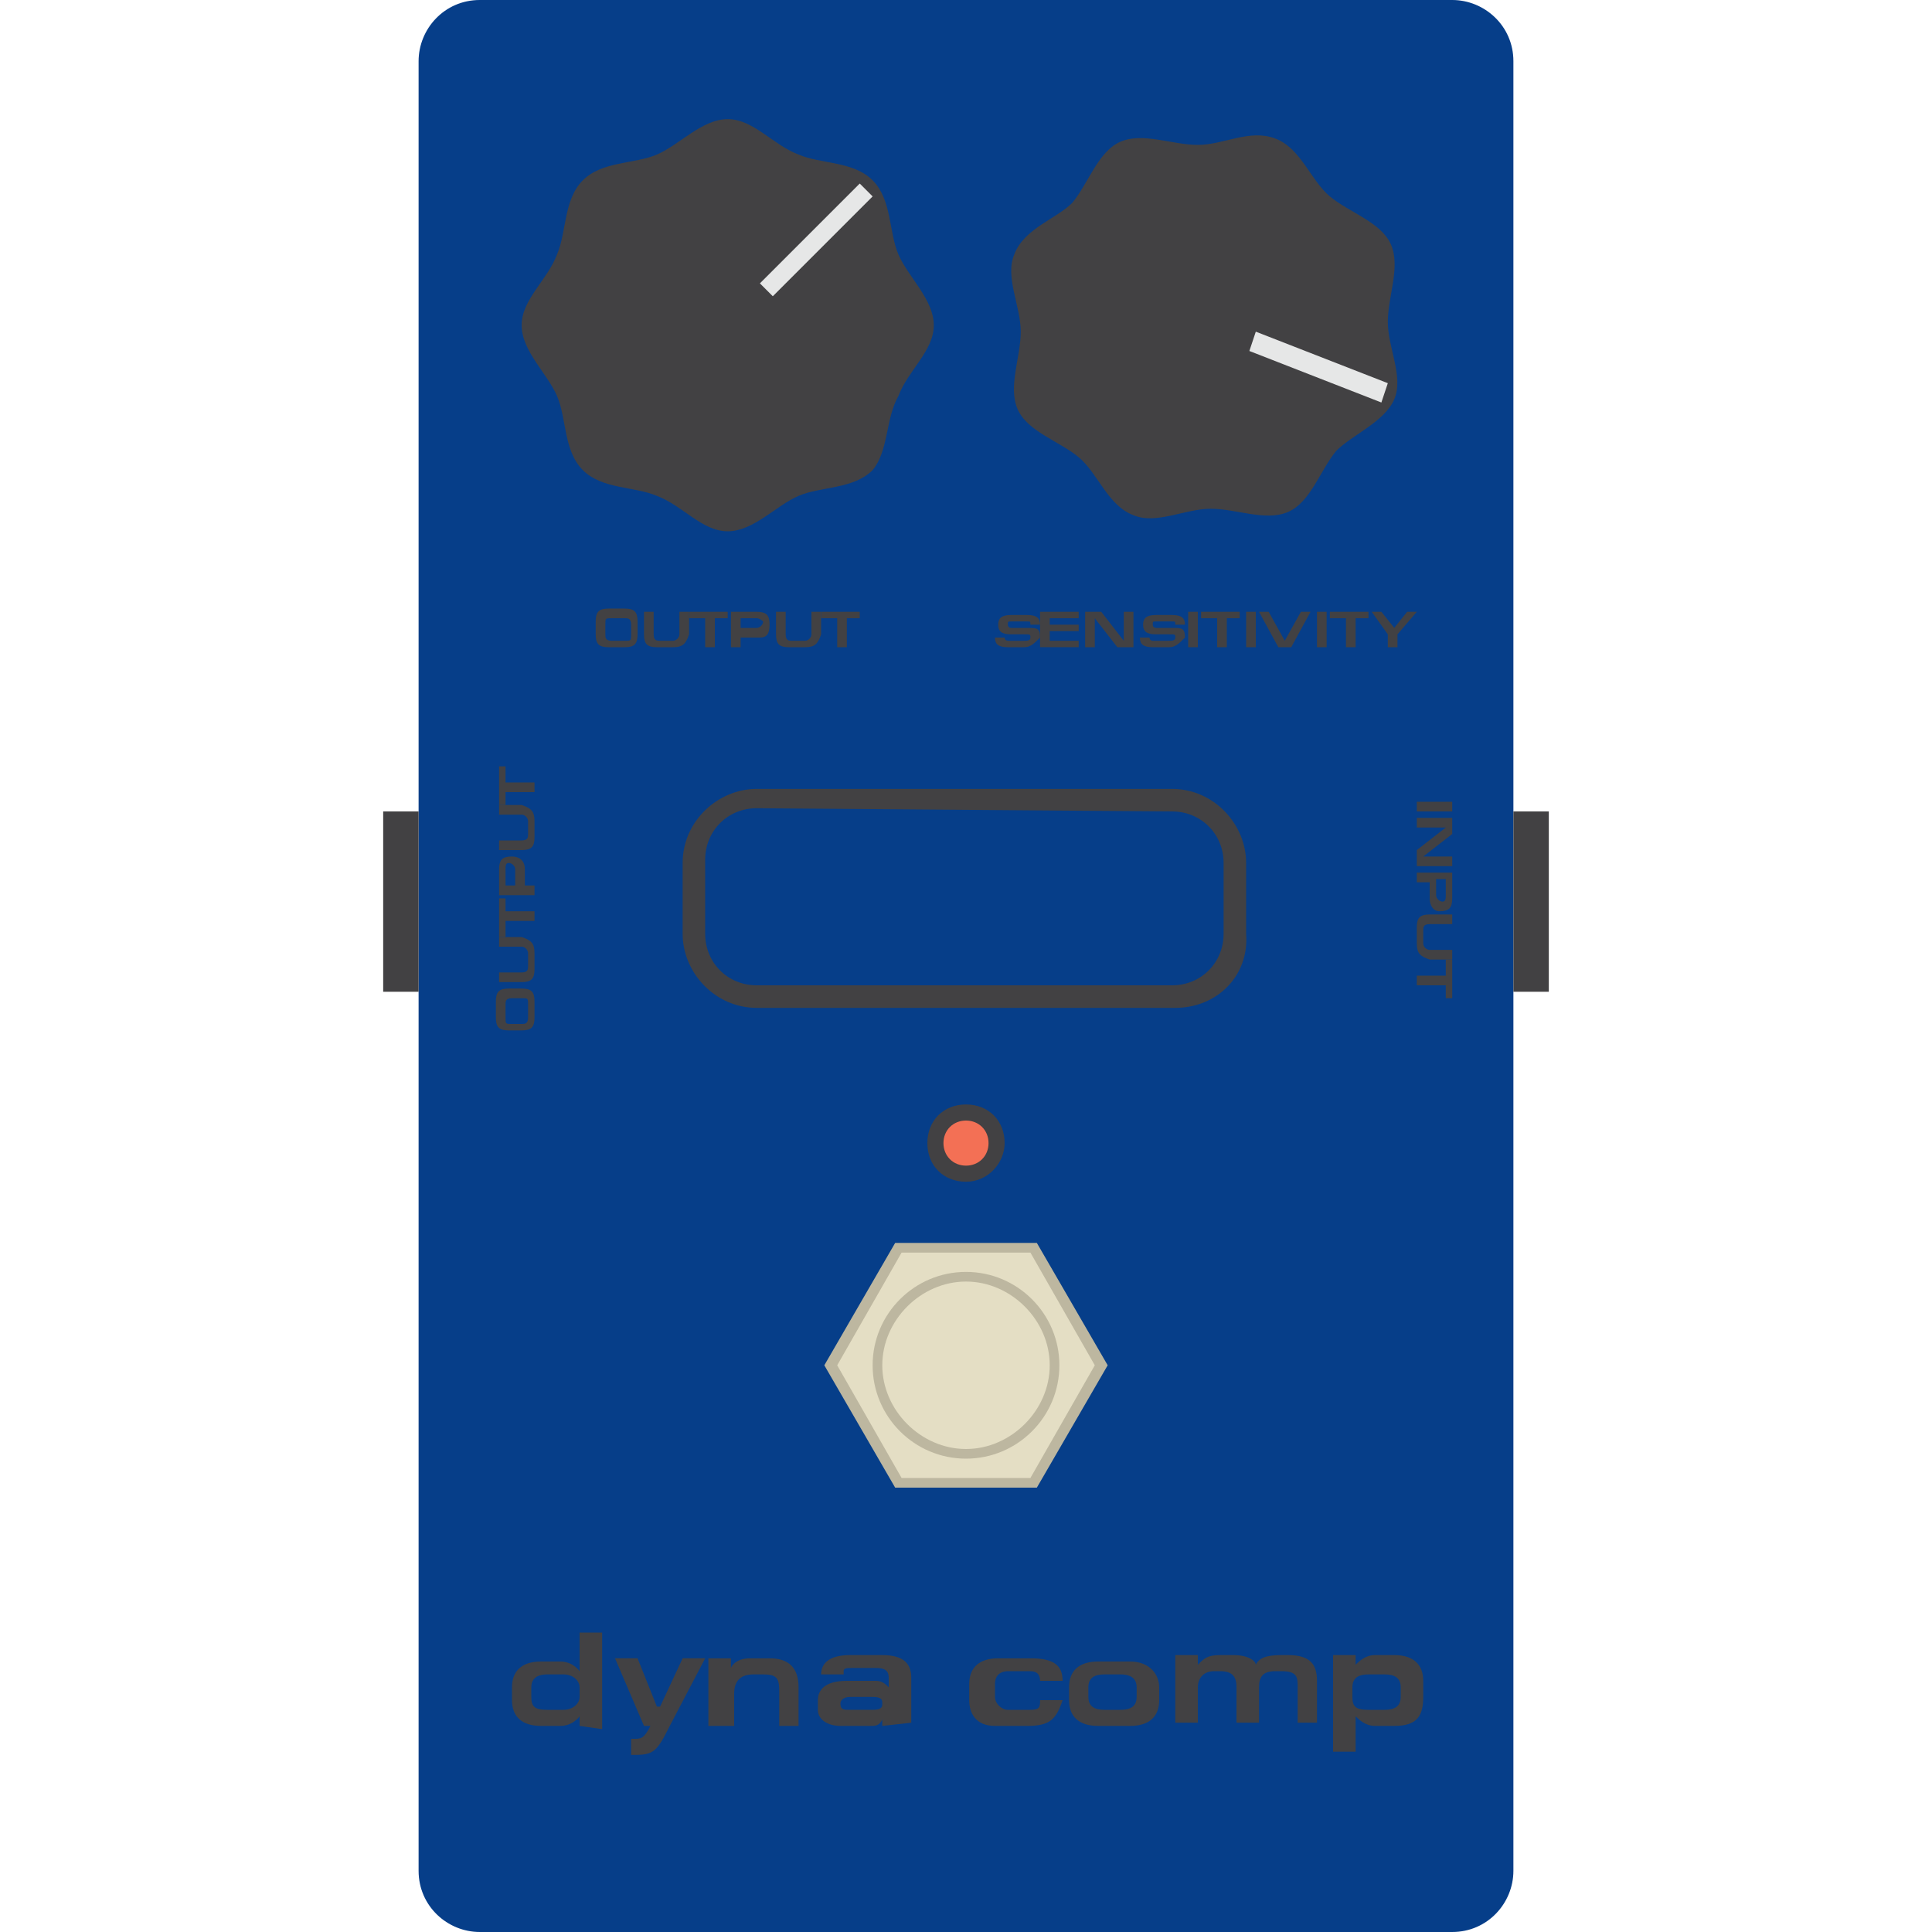<svg enable-background="new 0 0 60 60" height="60" viewBox="0 0 60 60" width="60" xmlns="http://www.w3.org/2000/svg"><path d="m47 58.1c0 1-.8 1.9-1.9 1.9h-30.2c-1 0-1.9-.8-1.9-1.9v-56.2c0-1 .8-1.9 1.9-1.9h30.2c1 0 1.9.8 1.9 1.9z" fill="#063e89"/><path d="m27.1 14.6c-.6.6-1.6.5-2.3.8s-1.4 1.1-2.2 1.1-1.4-.8-2.2-1.1c-.7-.3-1.7-.2-2.3-.8s-.5-1.6-.8-2.3-1.1-1.4-1.1-2.2.8-1.4 1.1-2.2c.3-.7.2-1.7.8-2.3s1.6-.5 2.3-.8 1.4-1.1 2.2-1.1 1.4.8 2.2 1.1c.7.3 1.7.2 2.3.8s.5 1.6.8 2.3 1.1 1.4 1.1 2.2-.8 1.4-1.1 2.2c-.4.7-.3 1.7-.8 2.3z" fill="#424143"/><path d="m23.6 8.8 3.1-3.1.4.4-3.1 3.1z" fill="#e6e7e7"/><path d="m35.2 16c-.8-.3-1.1-1.3-1.7-1.8s-1.6-.8-1.9-1.5.1-1.6.1-2.4-.5-1.7-.2-2.4c.3-.8 1.3-1.1 1.8-1.6.5-.6.8-1.6 1.5-1.9s1.6.1 2.4.1 1.6-.5 2.4-.2 1.1 1.3 1.7 1.8 1.6.8 1.9 1.5-.1 1.6-.1 2.4.5 1.7.2 2.4-1.3 1.1-1.8 1.6c-.5.6-.8 1.6-1.5 1.9s-1.6-.1-2.4-.1-1.7.5-2.4.2z" fill="#424143"/><path d="m38.8 10.9.2-.6 4.1 1.6-.2.6z" fill="#e6e7e7"/><g fill="#424143"><path d="m18 53.6v-.3s-.2.3-.6.3h-.6c-.6 0-.9-.3-.9-.8v-.4c0-.5.3-.8.9-.8h.6c.4 0 .6.3.6.3v-1.2h.7v3zm0-1.2c0-.2-.2-.4-.5-.4h-.5c-.4 0-.5.2-.5.4v.3c0 .3.1.4.5.4h.5c.3 0 .5-.2.5-.4z"/><path d="m20.8 53.6c-.4.8-.5.9-1.1.9h-.1v-.5h.1c.2 0 .3 0 .5-.4h-.2l-.9-2.1h.7l.6 1.5h.1l.7-1.5h.7z"/><path d="m24.2 53.6v-1.1c0-.4-.1-.5-.5-.5h-.3c-.4 0-.6.2-.6.6v1h-.8v-2.1h.7v.3s.1-.3.6-.3h.6c.6 0 .9.3.9.9v1.2z"/><path d="m27.4 53.6v-.2c-.1.2-.2.2-.4.2h-.9c-.4 0-.7-.2-.7-.5v-.3c0-.3.2-.6.9-.6h.9c.2 0 .3.1.4.2v-.3c0-.2-.1-.3-.4-.3h-.7c-.2 0-.3 0-.3.1v.1h-.7c0-.3.2-.6.9-.6h1c.7 0 .9.3.9.7v1.4zm-.3-.9h-.7c-.2 0-.3.1-.3.2 0 .2.1.2.3.2h.7c.3 0 .3-.1.3-.2s0-.2-.3-.2z"/><path d="m31.9 53.6h-1c-.6 0-.8-.4-.8-.8v-.5c0-.5.3-.8.9-.8h1c.7 0 1 .2 1 .7h-.7c0-.2-.1-.3-.3-.3h-.7c-.2 0-.4.1-.4.4v.4c0 .2.2.4.4.4h.7c.3 0 .3-.1.3-.3h.7c-.2.6-.4.8-1.1.8z"/><path d="m35.1 53.6h-1c-.6 0-.9-.3-.9-.8v-.4c0-.5.3-.8.9-.8h1c.6 0 .9.4.9.8v.4c0 .5-.3.8-.9.8zm.2-1.2c0-.2-.1-.4-.5-.4h-.5c-.3 0-.5.1-.5.4v.3c0 .3.2.4.5.4h.5c.3 0 .5-.1.5-.4z"/><path d="m40.3 53.6v-1.2c0-.3 0-.5-.5-.5h-.2c-.4 0-.5.2-.5.5v1.1h-.7v-1.1c0-.3-.1-.5-.5-.5h-.2c-.3 0-.5.2-.5.5v1.1h-.7v-2.1h.7v.3c.2-.2.3-.3.7-.3h.4c.5 0 .7.2.7.3.1-.2.3-.3.8-.3h.2c.7 0 .9.3.9.8v1.3h-.6z"/><path d="m43.3 53.6h-.6c-.3 0-.5-.2-.6-.3v1.1h-.7v-3h.7v.3c.1-.1.3-.3.6-.3h.6c.6 0 .9.3.9.8v.5c0 .6-.2.9-.9.9zm.2-1.2c0-.3-.2-.4-.5-.4h-.5c-.3 0-.5.1-.5.4v.3c0 .3.1.4.5.4h.5c.3 0 .5-.1.5-.4z"/><path d="m19.4 20.1h-.5c-.3 0-.4-.1-.4-.4v-.4c0-.3.1-.4.4-.4h.5c.3 0 .4.1.4.4v.4c0 .3-.1.4-.4.4zm.2-.7c0-.2-.1-.2-.2-.2h-.4c-.2 0-.2 0-.2.2v.3c0 .1 0 .2.2.2h.4c.2 0 .2 0 .2-.2z"/><path d="m20.9 20.1h-.5c-.3 0-.4-.1-.4-.4v-.7h.3v.7c0 .2.1.2.2.2h.4c.1 0 .2-.1.2-.2v-.7h.3v.7c-.1.3-.2.4-.5.4z"/><path d="m22.2 19.2v.9h-.3v-.9h-.5v-.2h1.2v.2z"/><path d="m23.6 19.8h-.6v.3h-.3v-1.1h.8c.3 0 .4.1.4.4s-.1.4-.3.4zm-.1-.6h-.5v.3h.5c.1 0 .2-.1.2-.2 0 0-.1-.1-.2-.1z"/><path d="m25 20.1h-.5c-.3 0-.4-.1-.4-.4v-.7h.3v.7c0 .2.1.2.2.2h.4c.1 0 .2-.1.2-.2v-.7h.3v.7c-.1.3-.2.4-.5.4z"/><path d="m26.3 19.2v.9h-.3v-.9h-.5v-.2h1.2v.2z"/><path d="m16.6 31.1v.5c0 .3-.1.4-.4.4h-.4c-.3 0-.4-.1-.4-.4v-.5c0-.3.1-.4.4-.4h.4c.3 0 .4.1.4.4zm-.7-.1c-.2 0-.2.1-.2.2v.4c0 .2 0 .2.2.2h.3c.1 0 .2 0 .2-.2v-.4c0-.2 0-.2-.2-.2z"/><path d="m16.6 29.6v.5c0 .3-.1.4-.4.4h-.7v-.3h.7c.2 0 .2-.1.2-.2v-.4c0-.1-.1-.2-.2-.2h-.7v-.3h.7c.3.1.4.2.4.5z"/><path d="m15.7 28.3h.9v.3h-.9v.5h-.2v-1.2h.2z"/><path d="m16.3 27v.5h.3v.3h-1.1v-.8c0-.3.1-.4.4-.4.2 0 .4.1.4.4zm-.6 0v.5h.3v-.5c0-.1-.1-.2-.2-.2s-.1.1-.1.2z"/><path d="m16.6 25.5v.5c0 .3-.1.4-.4.4h-.7v-.3h.7c.2 0 .2-.1.2-.2v-.4c0-.1-.1-.2-.2-.2h-.7v-.3h.7c.3.1.4.2.4.5z"/><path d="m15.7 24.3h.9v.3h-.9v.4h-.2v-1.2h.2z"/><path d="m44 24.9h1.1v.3h-1.1z"/><path d="m44 26.4.9-.7h-.9v-.3h1.1v.5l-.9.7h.9v.3h-1.1z"/><path d="m44.4 27.9v-.5h-.4v-.3h1.1v.8c0 .3-.1.4-.4.4-.2 0-.3-.2-.3-.4zm.5-.1v-.5h-.3v.5c0 .1.1.2.2.2s.1-.1.1-.2z"/><path d="m44 29.3v-.5c0-.3.1-.4.4-.4h.7v.3h-.7c-.2 0-.2.1-.2.2v.4c0 .1.1.2.2.2h.7v.3h-.7c-.3-.1-.4-.2-.4-.5z"/><path d="m44.9 30.6h-.9v-.3h.9v-.5h.2v1.2h-.2z"/><path d="m31.8 20.1h-.5c-.3 0-.4-.1-.4-.3h.3c0 .1.1.1.1.1h.5c.1 0 .2 0 .2-.1s0-.1-.2-.1h-.4c-.3 0-.4-.1-.4-.3s.1-.3.4-.3h.5c.3 0 .4.1.4.3h-.3c0-.1 0-.1-.1-.1h-.5c-.1 0-.1 0-.1.1s.1.1.1.1h.5c.3 0 .4 0 .4.3-.2.2-.3.3-.5.3z"/><path d="m32.3 20.1v-1.1h1.2v.2h-.9v.2h.9v.2h-.9v.3h.9v.2z"/><path d="m34.7 20.1-.7-.9v.9h-.3v-1.1h.5l.7.9v-.9h.3v1.1z"/><path d="m36.3 20.1h-.5c-.3 0-.4-.1-.4-.3h.3c0 .1.1.1.1.1h.5c.1 0 .2 0 .2-.1s0-.1-.2-.1h-.4c-.3 0-.4-.1-.4-.3s.1-.3.4-.3h.5c.3 0 .4.1.4.3h-.3c0-.1 0-.1-.1-.1h-.5c-.1 0-.1 0-.1.1s.1.1.1.1h.5c.3 0 .4 0 .4.3-.2.2-.3.3-.5.3z"/><path d="m36.9 20.1v-1.1h.3v1.1z"/><path d="m38.1 19.2v.9h-.3v-.9h-.5v-.2h1.2v.2z"/><path d="m38.7 20.1v-1.1h.3v1.1z"/><path d="m40.1 20.1h-.4l-.6-1.1h.3l.5.9.5-.9h.3z"/><path d="m40.9 20.1v-1.1h.3v1.1z"/><path d="m42.1 19.2v.9h-.3v-.9h-.5v-.2h1.2v.2z"/><path d="m43.4 19.7v.4h-.3v-.4l-.5-.7h.3l.4.5.4-.5h.3z"/><path d="m36.5 31.3h-13c-1.3 0-2.3-1.1-2.3-2.3v-2.2c0-1.3 1.1-2.3 2.3-2.3h12.9c1.3 0 2.3 1.1 2.3 2.3v2.2c.1 1.3-.9 2.3-2.2 2.3zm-13-6.2c-.9 0-1.6.7-1.6 1.6v2.3c0 .9.7 1.6 1.6 1.6h12.9c.9 0 1.6-.7 1.6-1.6v-2.2c0-.9-.7-1.6-1.6-1.6z"/><path d="m47 25.2h1.1v5.6h-1.1z"/><path d="m11.9 25.2h1.1v5.6h-1.1z"/></g><path d="m27.9 46-2.1-3.6 2.1-3.6h4.2l2.1 3.6-2.1 3.6z" fill="#e4dec4"/><path d="m32.2 46.2h-4.4l-2.2-3.8 2.2-3.8h4.4l2.2 3.8zm-4.2-.3h4l2-3.5-2-3.5h-4l-2 3.5z" fill="#bdb7a0"/><path d="m32.8 42.4c0 1.5-1.2 2.8-2.8 2.8-1.5 0-2.8-1.2-2.8-2.8 0-1.5 1.2-2.8 2.8-2.8 1.5 0 2.8 1.3 2.8 2.8z" fill="#e4dec4"/><path d="m30 45.3c-1.6 0-2.9-1.3-2.9-2.9s1.3-2.9 2.9-2.9 2.9 1.3 2.9 2.9-1.3 2.9-2.9 2.9zm0-5.5c-1.4 0-2.6 1.2-2.6 2.6s1.2 2.6 2.6 2.6 2.6-1.2 2.6-2.6-1.2-2.6-2.6-2.6z" fill="#bdb7a0"/><path d="m31 35.5c0 .5-.4 1-1 1-.5 0-1-.4-1-1 0-.5.4-1 1-1 .5 0 1 .5 1 1z" fill="#f37055"/><path d="m30 36.7c-.7 0-1.2-.5-1.2-1.2s.5-1.2 1.2-1.2 1.2.5 1.2 1.2c0 .6-.5 1.2-1.2 1.2zm0-1.9c-.4 0-.7.3-.7.7s.3.7.7.7.7-.3.7-.7-.3-.7-.7-.7z" fill="#424143"/></svg>